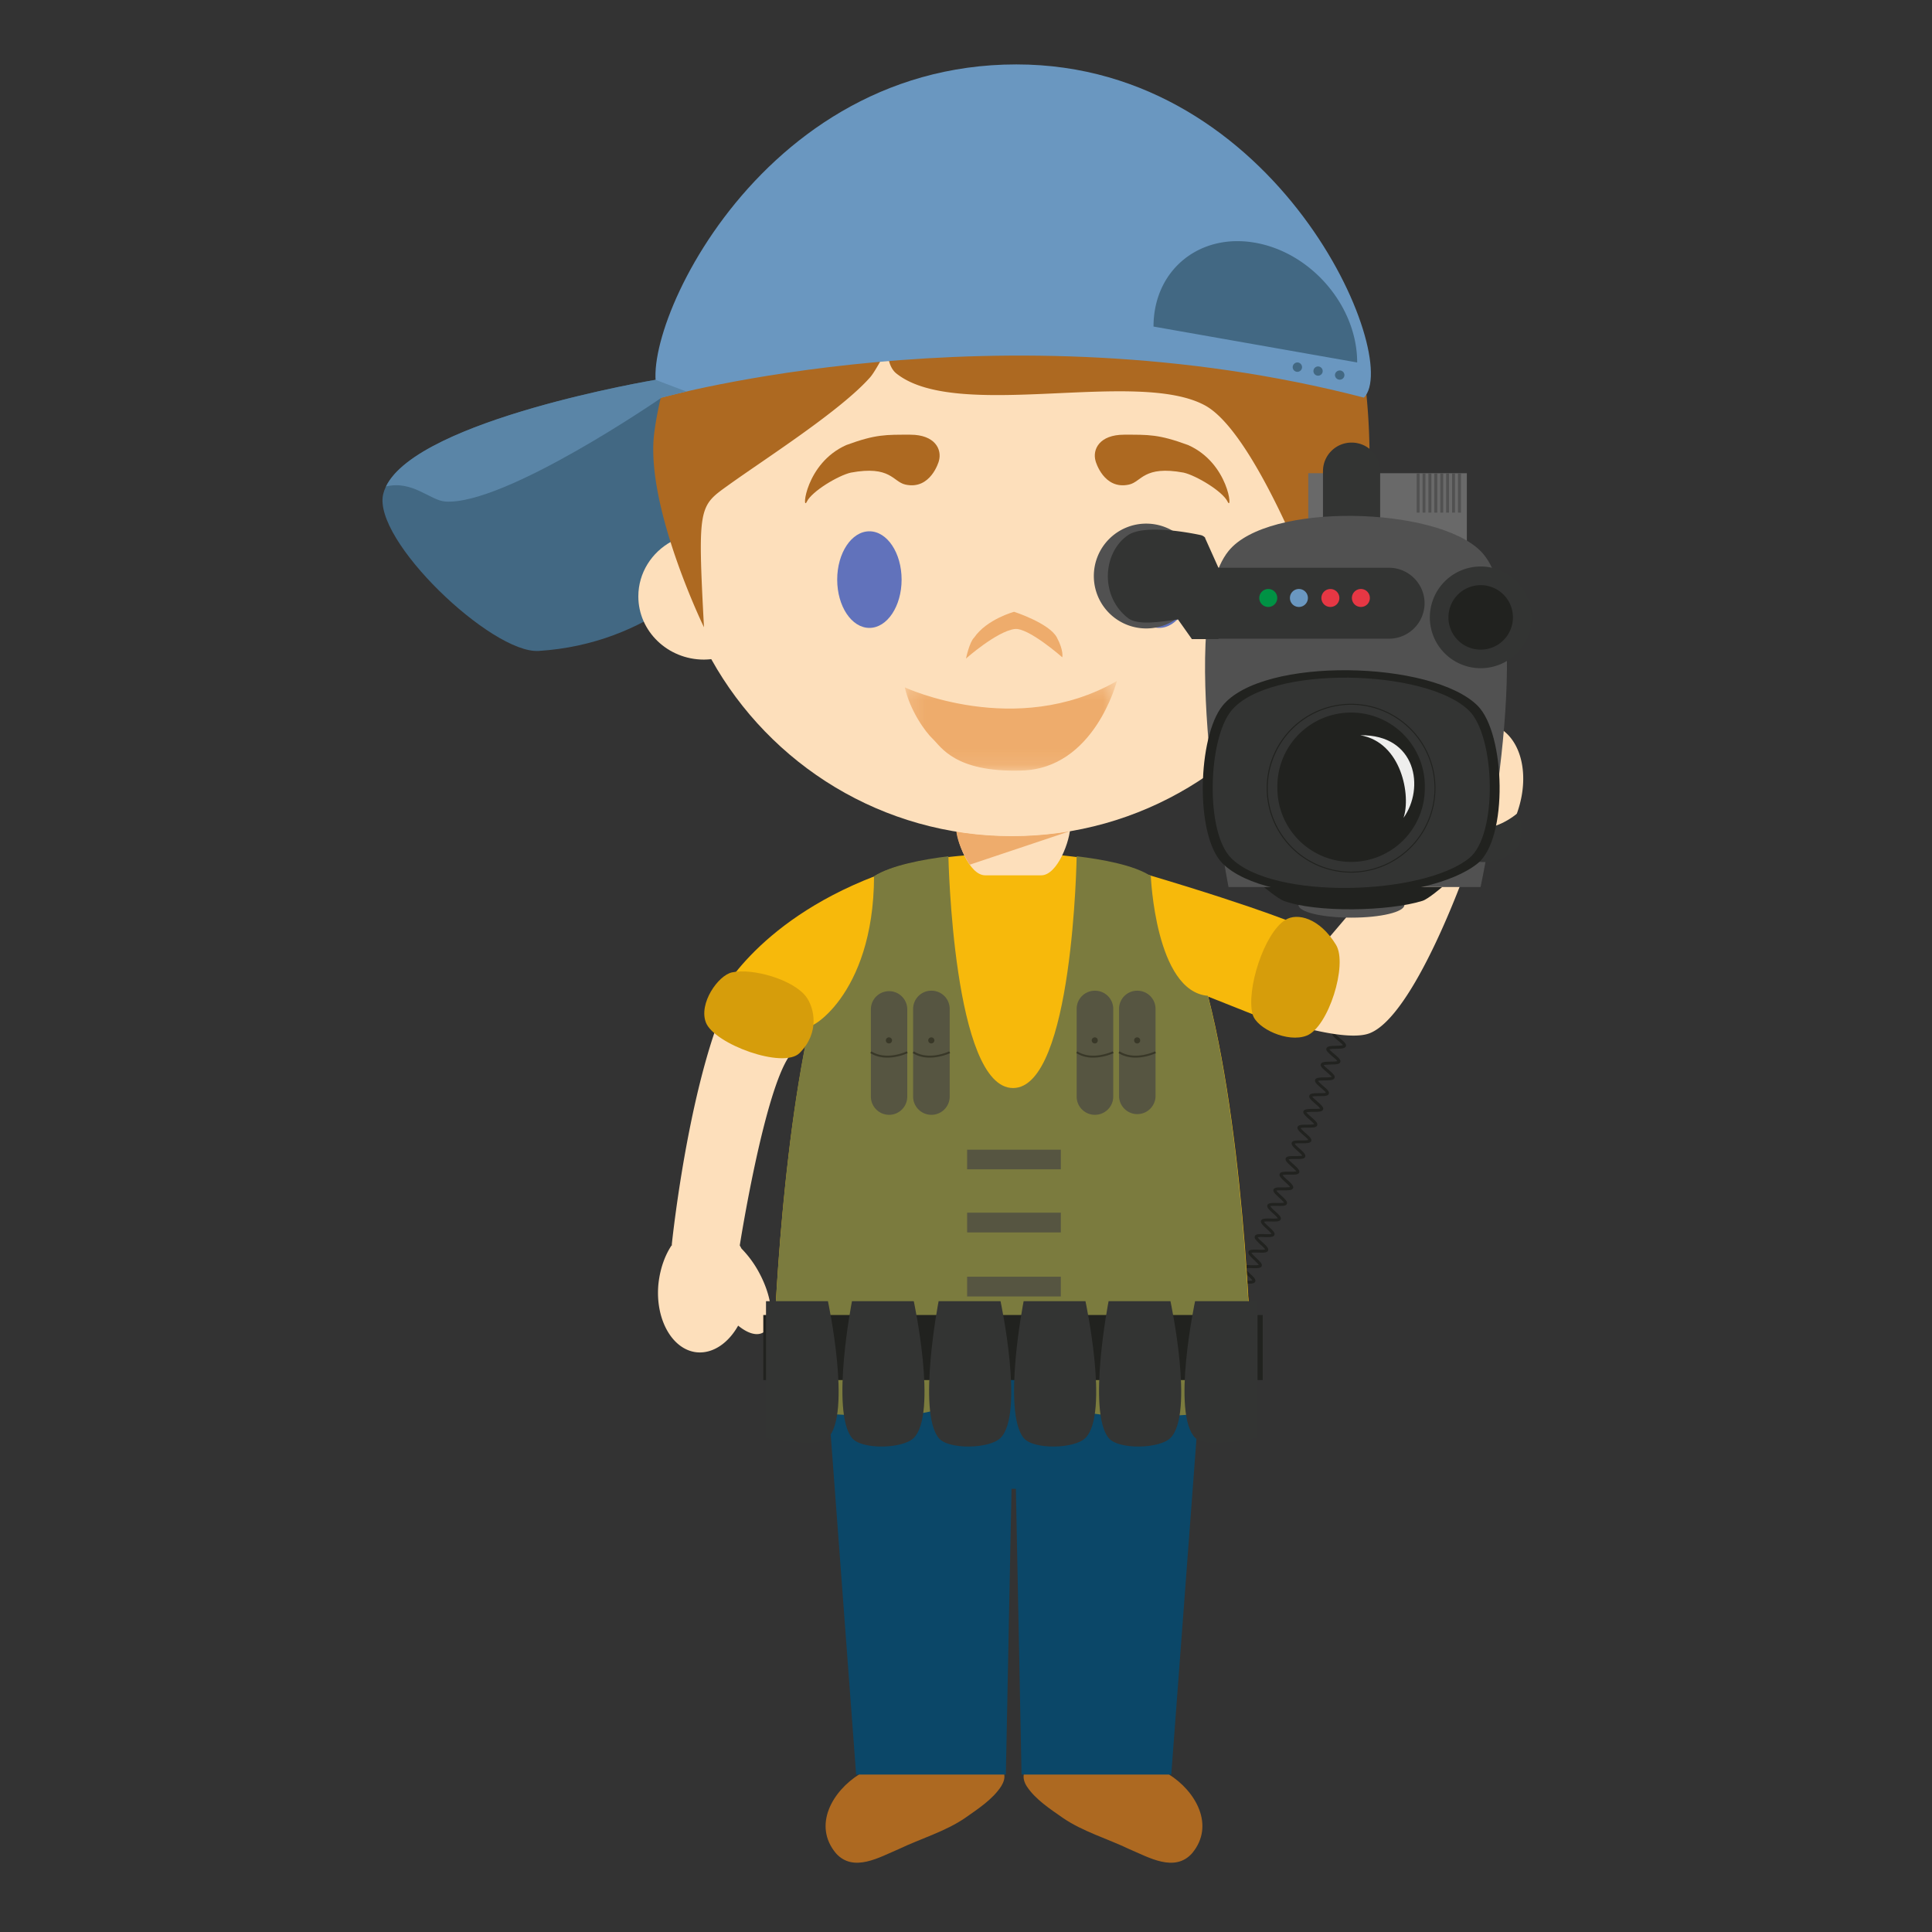 <svg xmlns="http://www.w3.org/2000/svg" xmlns:xlink="http://www.w3.org/1999/xlink" width="120" height="120"><rect width="100%" height="100%" fill="#333333" stroke="none"/><defs><path id="a" d="M.2.3h13.173v5.567H.2z"/></defs><g fill="none" fill-rule="evenodd"><path fill="#21221F" d="M76.246 83.31c-.06-.027-.6-.268-.718-.552a.276.276 0 0 1 0-.226c.046-.118.24-.112.543-.097.156.013.418.023.495-.015-.036-.06-.172-.192-.262-.285-.261-.252-.428-.416-.364-.56.053-.13.266-.121.583-.104.146 0 .377.015.457-.01-.038-.074-.192-.216-.279-.3-.254-.247-.408-.402-.351-.539.059-.137.279-.12.592-.118.139.006.362.014.44-.01a2.528 2.528 0 0 0-.28-.303c-.266-.243-.41-.393-.35-.53.061-.13.253-.13.594-.115.14.007.363.011.438-.015-.032-.069-.184-.213-.286-.302-.262-.247-.406-.39-.345-.528.053-.13.252-.13.607-.114.129 0 .347.006.425-.02-.036-.065-.196-.208-.283-.299-.262-.247-.404-.389-.353-.53.051-.127.254-.127.6-.117.142.006.36.013.432-.017-.034-.069-.184-.213-.29-.3-.262-.249-.402-.393-.35-.522.048-.139.255-.139.606-.13.131.004.351.014.43-.013-.04-.07-.193-.214-.293-.307-.264-.237-.406-.382-.357-.518.053-.131.264-.135.61-.131.13.01.354.01.432-.017a2.188 2.188 0 0 0-.298-.3c-.262-.24-.406-.384-.351-.517.051-.129.252-.138.605-.129.133 0 .355.004.43-.023-.04-.068-.2-.214-.297-.303-.262-.241-.41-.376-.357-.513.052-.13.256-.137.6-.13.135 0 .355 0 .43-.025a2.673 2.673 0 0 0-.295-.302c-.264-.238-.406-.382-.351-.511.05-.135.254-.14.601-.135.137 0 .351 0 .429-.026-.04-.065-.2-.205-.3-.296-.264-.243-.41-.378-.357-.513.055-.131.249-.139.604-.139.134 0 .349 0 .423-.024-.034-.065-.197-.21-.294-.3-.264-.234-.406-.38-.357-.513.048-.13.245-.133.602-.133.138 0 .345 0 .425-.03-.038-.07-.196-.213-.302-.296-.26-.237-.416-.378-.363-.516.056-.128.255-.137.613-.137.13 0 .348-.004.42-.032-.036-.065-.201-.205-.304-.297-.26-.231-.412-.372-.366-.506.055-.13.264-.145.615-.145.127 0 .35 0 .423-.02-.042-.075-.205-.219-.304-.3-.265-.234-.413-.373-.368-.507.053-.139.254-.143.607-.15.131 0 .351 0 .425-.027-.04-.072-.203-.212-.305-.298-.266-.23-.416-.368-.364-.509.047-.127.244-.138.595-.146.139 0 .351 0 .43-.032-.037-.068-.21-.209-.304-.294-.27-.234-.422-.367-.37-.494.05-.142.244-.152.603-.157.133 0 .35-.008.425-.035-.044-.072-.203-.207-.311-.292-.262-.235-.42-.37-.368-.497.05-.137.246-.152.597-.16.145-.004.351-.011.427-.038-.038-.062-.207-.207-.309-.29-.27-.23-.414-.367-.372-.501.044-.13.254-.143.605-.158.13 0 .351-.004.422-.036-.04-.066-.203-.201-.306-.292-.27-.226-.429-.357-.377-.496.037-.135.248-.148.595-.161.133 0 .355-.011.431-.038a2.313 2.313 0 0 0-.313-.29c-.271-.22-.427-.357-.383-.5.047-.133.256-.144.607-.16.13-.005.345-.009.417-.035-.043-.072-.21-.21-.313-.29-.275-.225-.421-.36-.383-.496.053-.137.25-.148.601-.165.137-.006.35-.017.43-.044-.046-.07-.215-.2-.32-.285-.273-.226-.425-.353-.383-.493.044-.139.247-.15.598-.171.137-.002.347-.017.425-.042-.04-.072-.21-.201-.315-.283-.279-.224-.435-.353-.389-.49.046-.136.245-.155.6-.174.132-.008.347-.021.417-.051-.036-.067-.205-.205-.313-.283-.28-.219-.436-.35-.387-.482.038-.14.24-.16.59-.177.137-.011.351-.027.42-.055-.033-.068-.206-.197-.32-.283-.275-.214-.432-.345-.39-.482.047-.137.244-.154.595-.182a1.97 1.97 0 0 0 .424-.052c-.05-.07-.215-.199-.321-.279-.283-.21-.438-.341-.397-.482.04-.133.241-.16.594-.186.13-.005.347-.023.423-.055-.049-.066-.222-.195-.326-.273-.283-.215-.435-.338-.397-.482.038-.137.234-.156.592-.19a2.2 2.2 0 0 0 .418-.06c-.044-.07-.216-.19-.325-.272-.28-.213-.44-.336-.398-.475.03-.139.233-.161.582-.197.135-.016.351-.03.425-.063-.047-.066-.225-.19-.335-.27-.285-.205-.439-.328-.403-.472.042-.135.238-.164.587-.202.136-.013.35-.032.42-.064-.045-.063-.217-.19-.33-.264-.286-.21-.445-.336-.417-.47.042-.134.24-.166.592-.204.137-.017.344-.045.422-.074-.055-.068-.226-.186-.336-.268-.289-.199-.452-.318-.42-.459.036-.138.236-.17.589-.213.127-.013.349-.041.411-.08-.045-.056-.218-.178-.334-.26-.288-.195-.455-.318-.417-.453.027-.135.235-.173.584-.222.13-.02.338-.044.418-.078-.055-.064-.237-.184-.347-.256-.29-.196-.46-.313-.425-.448.028-.144.222-.179.576-.237.137-.02.348-.044.41-.082-.042-.065-.222-.182-.34-.254-.292-.188-.459-.304-.436-.443.036-.14.237-.18.585-.24.129-.018.335-.048.411-.088-.049-.057-.235-.177-.349-.247-.296-.18-.463-.296-.44-.437.03-.14.224-.186.57-.243.132-.028.339-.068.419-.106-.052-.059-.241-.17-.36-.241-.3-.175-.47-.283-.445-.427.027-.137.222-.188.571-.254.13-.023.338-.07.404-.11a1.94 1.94 0 0 0-.35-.23c-.314-.18-.48-.28-.454-.418.011-.144.21-.195.554-.273.13-.027.34-.07.41-.118a1.832 1.832 0 0 0-.372-.218c-.3-.173-.475-.272-.456-.41.016-.145.211-.203.558-.285.13-.032.327-.085.4-.13-.058-.052-.254-.15-.373-.216-.311-.155-.49-.254-.476-.389.017-.148.208-.21.56-.305.119-.034.322-.091.386-.135-.05-.059-.252-.152-.377-.21-.31-.14-.494-.232-.484-.377.004-.14.2-.205.535-.315.133-.038.326-.106.39-.15-.06-.057-.257-.142-.38-.193-.325-.13-.509-.217-.5-.352 0-.15.19-.22.518-.35.128-.044.323-.118.388-.17-.065-.045-.27-.12-.397-.17-.33-.113-.518-.183-.526-.321 0-.15.184-.232.507-.378.114-.051.31-.135.376-.196-.07-.041-.281-.1-.414-.14-.328-.09-.516-.148-.53-.294-.016-.14.156-.24.471-.407.116-.064.298-.16.359-.22-.078-.04-.287-.078-.421-.106-.348-.063-.534-.1-.566-.24-.023-.142.14-.257.429-.459.129-.085.324-.222.342-.273v.02l.178-.054c.038.154-.15.28-.42.457-.104.078-.294.207-.335.274.066.036.271.077.404.096.322.063.556.101.582.257.014.15-.18.258-.466.412-.116.066-.32.165-.37.226.066.045.265.102.4.132.307.093.54.158.552.316.01.148-.207.24-.487.368-.135.053-.336.144-.395.195.066.05.26.124.395.17.303.102.521.19.525.335 0 .15-.218.238-.514.348-.133.045-.34.12-.391.172.051.054.245.131.38.185.292.129.514.21.5.366 0 .152-.22.22-.533.319-.121.036-.334.112-.393.156.06.05.253.144.37.199.323.154.507.243.492.385-.015.15-.23.213-.539.3-.129.038-.341.099-.406.139.051.059.245.157.364.218.323.16.496.258.477.4-.012.149-.232.204-.543.278a2.599 2.599 0 0 0-.408.13c.051.06.239.162.355.227.313.174.49.27.47.412-.015.148-.25.2-.563.275-.127.024-.334.072-.404.114.049.055.239.165.354.233.304.173.479.28.456.422-.027.15-.249.193-.558.254-.137.03-.355.068-.417.108.053.065.235.177.352.24.295.185.471.292.448.434-.028.144-.231.182-.573.25-.133.016-.343.054-.415.094.05.066.235.178.347.248.294.19.469.296.438.443-.028.14-.22.178-.569.233-.13.025-.355.055-.417.095.053.057.23.177.34.249.295.197.466.31.436.446-.029.142-.228.173-.581.23-.133.019-.342.05-.414.089.05.062.226.18.334.252.302.201.465.317.433.456-.03.144-.232.176-.58.222-.137.017-.346.04-.422.083.053.065.228.18.336.26.3.198.457.318.429.458-.038.135-.234.167-.583.209-.134.017-.353.045-.423.078.046.064.23.188.332.265.29.204.456.327.416.462-.034.138-.237.169-.583.205-.13.017-.355.041-.42.074.043.064.225.197.325.271.289.201.456.323.418.467-.04.135-.234.165-.583.203-.138.012-.353.03-.429.065.054.063.219.193.329.271.288.207.45.33.411.465-.038.147-.24.164-.592.196-.136.017-.349.034-.419.074.044.065.216.188.325.27.28.21.44.336.4.476-.04.135-.235.16-.586.186-.139.011-.35.034-.43.065.05.068.227.195.323.273.293.213.446.347.406.48-.038.137-.242.158-.597.182-.131.016-.348.027-.412.06.04.07.205.2.311.278.285.213.438.346.399.479-.036.134-.243.163-.592.182-.135.015-.351.027-.427.059.05.062.216.193.32.283.285.21.442.341.395.48-.046.142-.24.15-.596.178-.134.008-.353.017-.423.05.042.066.207.203.317.28.279.223.436.354.389.487-.044.136-.245.157-.594.178-.135.004-.351.013-.421.048.04.066.209.203.31.284.284.224.428.351.388.49-.042.139-.245.148-.596.17a2.516 2.516 0 0 0-.429.043c.046.074.219.21.317.296.283.214.431.347.384.486-.04.135-.245.148-.596.167-.137.007-.35.01-.427.042.045.068.207.205.311.288.273.228.429.355.381.496-.043.132-.246.148-.6.159-.13.006-.344.015-.417.046.042.066.21.203.312.292.27.222.413.359.375.493-.05.135-.246.152-.601.156-.139.008-.353.012-.42.044.037.062.205.205.31.294.271.228.413.359.375.494-.05.134-.25.15-.609.157-.13.004-.35.008-.417.036.04.07.207.207.304.298.269.222.425.357.371.496-.043.134-.246.148-.593.155-.147 0-.353.006-.43.036.039.067.204.211.31.293.264.23.416.364.364.503-.045.133-.244.14-.597.144-.135.011-.351.011-.43.042.04.066.21.207.314.292.258.232.414.367.358.5-.049.138-.242.15-.597.157-.139 0-.355 0-.425.032.043.065.2.207.301.298.27.226.412.361.367.498-.042.14-.253.144-.604.148-.133 0-.347 0-.427.028.04.07.213.21.31.3.26.23.413.368.366.503-.053.137-.256.143-.607.143-.14 0-.351.007-.431.034.038.062.207.207.313.3.262.233.406.366.355.507-.046.134-.254.142-.602.142-.138 0-.354 0-.428.025.041.07.199.214.297.301.272.24.416.374.365.507-.053.131-.249.137-.607.137-.133 0-.348 0-.422.025.034.072.198.216.302.307.258.232.4.372.35.509-.046.135-.244.138-.61.135-.129 0-.345 0-.417.026.04.069.195.213.301.302.256.235.4.376.359.51-.059.135-.254.143-.62.135-.128 0-.34 0-.414.025.036.067.193.213.296.304.262.233.404.38.355.507-.055.138-.255.138-.615.138-.13 0-.344-.007-.42.017.04.073.204.217.297.304.258.241.404.384.352.516-.05.137-.25.137-.609.128-.136 0-.345-.008-.423.02.038.07.194.22.298.312.262.23.404.374.353.509-.053.132-.258.14-.618.129-.133 0-.34-.012-.422.017.038.07.196.22.3.31.258.242.402.379.347.514-.055.13-.258.136-.613.13-.134-.007-.347-.015-.425.016.04.068.196.216.302.307.258.241.395.384.344.511-.06.14-.264.14-.615.127-.13 0-.346-.007-.42.013.037.073.196.228.295.317.254.238.396.384.341.513-.051.127-.258.135-.62.12-.131-.004-.34-.01-.414.015.036.07.195.222.3.323.227.212.393.366.332.5-.051.137-.256.137-.623.126-.129 0-.335-.01-.411.011.034.07.2.226.298.327.233.212.394.37.335.507-.05.13-.273.127-.62.115-.129 0-.34-.007-.42.012.044.07.204.228.302.326.226.219.387.374.332.505-.064.135-.278.135-.64.126-.134-.008-.33-.016-.397.003.03.078.208.25.309.346.226.214.372.355.32.484-.068.156-.354.148-.686.131-.122-.004-.312-.019-.37 0a.076.076 0 0 0 .007.063c.069.172.412.372.617.455l-.07.171z"/><path fill="#AD6921" d="M72.58 110.198h-8.988c-.05.249.023.495.18.75.538.822 1.467 1.42 2.253 1.97 1.218.837 2.757 1.283 4.104 1.929 1.216.512 2.83 1.48 3.916.26 1.442-1.735.22-3.867-1.464-4.91m-10.209.001h-8.994.007c-1.688 1.05-2.91 3.174-1.466 4.909 1.089 1.22 2.696.252 3.912-.26 1.351-.646 2.892-1.092 4.11-1.929.784-.55 1.711-1.148 2.245-1.97.157-.255.239-.517.186-.75"/><path fill="#0B4768" d="m51.34 85.672 1.836 24.549h9.3l.352-17.746h.271l.351 17.746h9.3l1.842-24.55z"/><path fill="#FDDFBB" d="M46.49 59.782c-3.434 4.383-4.77 17.576-4.77 17.576v.01s.027-.03.027-.065c-.44.64-.738 1.47-.846 2.4-.232 2.205.835 4.124 2.368 4.29 1.006.1 1.97-.568 2.579-1.656.569.465 1.127.655 1.533.439.75-.4.662-2.043-.2-3.672a6.543 6.543 0 0 0-1.127-1.554 2.414 2.414 0 0 0-.106-.192s1.495-9.531 3.093-11.783c.786-1.13 1.304-1.765 1.488-2.266.142-.403.305-1.174.371-1.458.51-2.267 3.3-7.364 3.3-7.364s-6.04 3.151-7.71 5.295M92.857 45.08c-1.128-.468-2.473-.039-3.571 1.016-.486-.746-1.072-1.16-1.619-1.055-1.011.196-1.491 2.136-1.064 4.332.17.835.442 1.594.762 2.192.048.274.114.538.196.779l-5.144 6.048-10.92-3.905s1.865 2.944 2.319 4.015c.336.782.975 3.263.975 3.263s7.975 3.248 10.246 2.424c2.786-1.015 6.006-10.131 6.006-10.131 1.197-.431 2.366-1.583 3.032-3.168 1.053-2.478.506-5.075-1.218-5.81"/><path fill="#FDDFBB" d="M86.551 49.081c.31 2.088 1.35 3.675 2.319 3.525.967-.144 1.493-1.955 1.182-4.05-.31-2.1-1.35-3.68-2.319-3.531-.96.14-1.495 1.96-1.182 4.056"/><path fill="#F7B90B" d="M80.995 57.594s-2.253-1.053-9.958-3.34c-2.135-1.028-6.45-1.235-6.45-1.235l-1.644.087h-.135l-1.641-.058s-4.89.178-6.837 1.374c-7.552 2.912-9.75 7.65-9.75 7.65.762 3.049 5.107 3.049 5.107 3.049l.421-.59c-1.882 9.284-2.123 21.14-2.123 21.14h29.78s-.29-14.29-2.72-23.77l4.656 1.851s2.07-3.588 1.294-6.158"/><path fill="#7B7B3E" d="M71.478 54.398s.008.008.013.025c-1.04-.693-3.038-1.048-4.618-1.238 0 0-.215 14.382-3.947 14.395-3.732.006-4.019-14.395-4.019-14.395-1.561.19-3.552.56-4.618 1.238v.002c-.025 7.547-4.224 9.677-4.017 9.258-2.034 9.358-2.286 21.91-2.286 21.91l-.04 1.906s7.988.981 10.39 0c1.425-.566 4.399-2.18 4.399-2.18s2.715 1.605 4.07 2.18c2.529 1.088 11 0 11 0l-.06-1.893h-.007s-.287-14.283-2.714-23.755c-3.26-.268-3.546-7.453-3.546-7.453"/><path fill="#565541" d="M56.351 68.113c0 .62-.5 1.13-1.127 1.13a1.133 1.133 0 0 1-1.132-1.13V62.66a1.13 1.13 0 0 1 2.259 0v5.452z"/><path fill="#393828" d="M55.115 65.691c-.345 0-.719-.07-1.058-.284l.064-.105c.943.596 2.194.008 2.207 0l.053.112c-.042.01-.6.277-1.266.277m.291-1.069a.191.191 0 0 1-.195.188.188.188 0 0 1-.188-.188.19.19 0 0 1 .188-.19c.106 0 .195.083.195.19"/><path fill="#565541" d="M58.987 68.113c0 .62-.506 1.13-1.135 1.13-.63 0-1.136-.51-1.136-1.13V62.66a1.13 1.13 0 0 1 1.136-1.126 1.13 1.13 0 0 1 1.135 1.126v5.452z"/><path fill="#393828" d="M57.748 65.691c-.344 0-.72-.07-1.057-.284l.066-.105c.936.596 2.188.008 2.203 0l.055.112c-.042.01-.6.277-1.267.277m.288-1.069a.19.19 0 0 1-.186.188.191.191 0 0 1-.196-.188c0-.107.09-.19.196-.19a.19.19 0 0 1 .186.19"/><path fill="#565541" d="M69.145 68.113c0 .62-.507 1.13-1.136 1.13a1.13 1.13 0 0 1-1.135-1.13V62.66c0-.621.503-1.126 1.135-1.126.63 0 1.136.505 1.136 1.126v5.452z"/><path fill="#393828" d="M67.896 65.691a1.92 1.92 0 0 1-1.045-.284l.06-.105c.934.596 2.192.008 2.203 0l.053.112c-.036.01-.592.277-1.27.277m.287-1.069c0 .106-.077.188-.18.188a.19.19 0 0 1-.195-.188c0-.107.087-.19.195-.19.103 0 .18.083.18.19"/><path fill="#565541" d="M71.773 68.113a1.134 1.134 0 0 1-2.266 0V62.66c0-.621.505-1.126 1.127-1.126a1.13 1.13 0 0 1 1.139 1.126v5.452z"/><path fill="#393828" d="M70.53 65.691c-.341 0-.713-.07-1.057-.284l.067-.105c.943.596 2.191.008 2.205 0l.05.112c-.031.01-.593.277-1.265.277m.288-1.069a.182.182 0 0 1-.184.188.185.185 0 0 1-.191-.188c0-.107.08-.19.191-.19.107 0 .184.083.184.19"/><path fill="#565541" d="M60.07 72.628h5.82v-1.22h-5.82zm0 3.92h5.82v-1.226h-5.82zm0 3.977h5.82v-1.226h-5.82z"/><path fill="#21221F" d="M47.41 85.717h31.02v-4.04H47.41z"/><path fill="#333433" d="M51.424 89.313c-.688.68-3.846 0-3.846 0v-8.495h3.846s1.497 6.995 0 8.495m22.816 0c.686.68 3.868 0 3.868 0v-8.495h-3.879s-1.487 6.995.012 8.495m-17.485 0c-.683.68-3.24.746-3.838 0-1.338-1.65 0-8.495 0-8.495h3.838s1.5 6.995 0 8.495m5.389 0c-.68.68-3.24.746-3.845 0-1.332-1.65 0-8.495 0-8.495h3.845s1.499 6.995 0 8.495m5.275 0c-.673.68-3.233.746-3.84 0-1.338-1.65 0-8.495 0-8.495h3.84s1.501 6.995 0 8.495m5.28 0c-.674.68-3.236.746-3.843 0-1.336-1.65 0-8.495 0-8.495h3.842s1.503 6.995 0 8.495"/><path fill="#FDDFBB" d="M61.191 54.367h3.486c.994 0 1.808-2.142 1.808-3.123h-7.1c0 .981.808 3.123 1.806 3.123"/><path fill="#EEAC6C" d="m60.231 53.708 6.23-2.086.011-.011a21.503 21.503 0 0 1-3.62.305c-1.17 0-2.325-.09-3.45-.279.065.615.43 1.456.83 2.071"/><path fill="#D69D0B" d="M49.663 65.406c1.268-1.272.92-2.808.402-3.506-.802-1.054-3.305-1.783-4.599-1.504-.861.183-2.085 1.935-1.62 3.117.525 1.335 4.802 2.905 5.817 1.893m33.322-6.716c-1.017-1.673-2.412-2.018-3.152-1.551-1.324.822-2.451 4.38-2.026 5.879.245.862 2.186 1.773 3.36 1.304 1.336-.524 2.558-4.404 1.818-5.632"/><path fill="#426883" d="M40.716 23.591s-15.796 2.637-16.912 7.085c-.706 2.842 6.736 9.934 9.654 9.755 13.556-.863 18.01-17.153 18.01-17.153l-10.752.313z"/><path fill="#FDDFBB" d="M83.97 33.78c.157-1.055.239-2.12.239-3.214 0-11.803-9.565-21.375-21.358-21.375-11.79 0-21.36 9.572-21.36 21.375 0 1.039.073 2.062.217 3.066-1.233.674-2.06 1.951-2.06 3.413 0 2.162 1.825 3.924 4.077 3.924.152 0 .304-.013.454-.027 3.65 6.555 10.642 10.993 18.672 10.993 8.026 0 15.017-4.426 18.667-10.974.069.008.133.008.2.008 2.242 0 4.07-1.762 4.07-3.924 0-1.365-.722-2.568-1.818-3.265"/><path fill="#AD6921" d="M58.311 28.65s-.503 1.803-2.082 1.446c-.772-.174-.908-1.201-3.386-.74-.779.18-2.417 1.156-2.732 1.808-.316.652-.088-2.392 2.457-3.522 1.835-.675 2.457-.642 3.977-.642s1.987.907 1.766 1.65m9.741 0s.503 1.803 2.082 1.446c.772-.174.908-1.201 3.386-.74.779.18 2.417 1.156 2.732 1.808.316.652.087-2.392-2.457-3.522-1.835-.675-2.457-.642-3.977-.642s-1.987.907-1.766 1.65"/><path fill="#6172BB" d="M56 36c0 1.657-.895 3-2 3s-2-1.343-2-3 .895-3 2-3 2 1.343 2 3m18 0c0 1.657-.895 3-2 3s-2-1.343-2-3 .895-3 2-3 2 1.343 2 3"/><path fill="#EEAC6C" d="M63.02 39.07c.839-.115 2.96 1.756 2.96 1.756s.103-.414-.34-1.238C65.163 38.703 62.99 38 62.99 38s-1.687.448-2.487 1.604c-.296.29-.503 1.299-.503 1.299s1.895-1.681 3.02-1.834z"/><g transform="translate(56 42)"><mask id="b" fill="#fff"><use xlink:href="#a"/></mask><path fill="#EEAC6C" d="M.2.696S7.097 3.904 13.372.299c0 0-1.39 5.47-5.95 5.561-4.115.122-4.984-1.492-5.477-1.956C1.453 3.441.525 2.132.2.696" mask="url(#b)"/></g><path fill="#FFF" d="M73.773 35.283c0 1.325-.79 2.404-1.776 2.404-.972 0-1.767-1.079-1.767-2.404 0-1.32.795-2.395 1.767-2.395.987 0 1.776 1.074 1.776 2.395"/><path fill="#343434" d="M73.101 35.945c0 .824-.493 1.487-1.104 1.487-.6 0-1.091-.663-1.091-1.487 0-.816.491-1.477 1.09-1.477.612 0 1.105.661 1.105 1.477"/><path fill="#AD6921" d="M85.06 27.776a40.984 40.984 0 0 0-.258-3.928c-2.87-9.4-11.61-16.238-21.951-16.238-8.998 0-16.785 5.182-20.548 12.73-1.034 2.967-1.673 5.888-1.722 7.2-.185 4.571 3.144 11.42 3.144 11.42-.399-7.523-.317-7.511 1.5-8.814 2.253-1.623 7.006-4.643 8.831-6.723.351-.405 1.078-1.83 1.078-1.83s-.078 1.124.554 1.615c3.778 2.986 14.929-.328 19.158 1.974 3.456 1.88 7.656 13.778 7.656 13.778 1.716-3.24 2.592-8.671 2.558-11.184"/><path fill="#6A97C0" d="M41.095 24.696s20.976-5.873 43.622 0c2.406-2.41-5.286-20.695-21.591-20.695-16.815 0-24.253 18.467-22.031 20.695"/><path fill="#5A85A7" d="m42.628 24.318-1.912-.727s-14.717 2.458-16.741 6.625c1.648-.398 2.74.868 3.686.936 3.714.245 13.434-6.456 13.434-6.456l1.533-.378z"/><path fill="#426883" d="M71.647 20.282c0-3.487 2.829-5.822 6.316-5.205 3.501.617 6.334 3.947 6.334 7.436l-12.65-2.23zm9.225 2.523a.289.289 0 1 1-.58 0c0-.161.134-.292.293-.292.156 0 .287.131.287.292m1.282.247a.285.285 0 0 1-.285.283.287.287 0 1 1 .285-.283m1.35.243a.286.286 0 0 1-.285.288.297.297 0 0 1-.302-.288c0-.156.14-.285.302-.285.156 0 .285.13.285.285"/><path fill="#696969" d="M81.259 34.282h9.85v-4.89h-9.85z"/><path fill="#515151" d="M90.558 31.839h.184v-2.447h-.184zm-.366 0h.18v-2.447h-.18zm-.368 0h.178v-2.447h-.178zm-.364 0h.182v-2.447h-.182zm-.374 0h.188v-2.447h-.188zm-.365 0h.185v-2.447h-.185zm-.364 0h.18v-2.447h-.18zm-.364 0h.182v-2.447h-.182z"/><path fill="#333433" d="M85.724 35.634v-6.371a1.77 1.77 0 0 0-1.763-1.773h-.015c-.974 0-1.773.792-1.773 1.773v6.37h3.55z"/><path fill="#515151" d="M80.652 56.21c0 .436 1.465.787 3.285.787 1.825 0 3.292-.351 3.292-.788 0-.44-1.467-.788-3.292-.788-1.82 0-3.285.348-3.285.788"/><path fill="#21221F" d="M79.728 55.951c2.023.752 6.57.65 8.63 0 .355-.112 1.216-.856 1.216-.856H78.501s.878.727 1.227.856"/><path fill="#515151" d="M76.305 55.095h15.656s3.688-17.181 0-20.87c-2.765-2.77-13.199-3.05-15.656 0-3.28 4.057 0 20.87 0 20.87"/><path fill="#333433" d="M94.292 52.526c-1.008 1.465-2.94.919-2.94.919v-1.958s1.388.242 2.862-.941c.38.311.355 1.58.078 1.98"/><path fill="#21221F" d="M75.934 53.627c2.803 2.806 12.766 2.49 15.846 0 1.905-1.536 1.732-8.055 0-9.792-2.8-2.802-13.354-3.08-15.846 0-1.536 1.902-1.732 8.06 0 9.792"/><path fill="#333433" d="M76.469 53.297c2.609 2.618 11.912 2.323 14.79 0 1.78-1.439 1.617-7.527 0-9.142-2.62-2.622-12.46-2.882-14.79 0-1.436 1.776-1.62 7.525 0 9.142"/><path fill="#21221F" d="M78.742 48.955a5.19 5.19 0 0 0 5.178 5.185 5.192 5.192 0 0 0 5.182-5.185 5.19 5.19 0 0 0-5.182-5.182 5.186 5.186 0 0 0-5.178 5.182m-.065 0a5.24 5.24 0 0 1 10.481 0A5.245 5.245 0 0 1 83.92 54.2a5.249 5.249 0 0 1-5.243-5.245"/><path fill="#21221F" d="M79.341 48.955a4.576 4.576 0 0 0 4.579 4.579 4.575 4.575 0 0 0 4.578-4.579 4.58 4.58 0 1 0-9.157 0"/><path fill="#EEEEED" d="M87.174 50.798c.47-1.344-.101-4.687-2.683-5.131 3.487-.05 4.007 3.288 2.683 5.131"/><path fill="#333433" d="M74.032 39.67h12.243a2.21 2.21 0 0 0 2.208-2.197c0-1.22-.998-2.208-2.208-2.208H74.032v4.405z"/><path fill="#E63744" d="M83.97 37.143c0 .307.248.556.56.556a.552.552 0 0 0 .554-.556.555.555 0 0 0-.555-.56.56.56 0 0 0-.56.56m-1.894 0c0 .307.247.556.558.556.31 0 .558-.249.558-.556a.558.558 0 0 0-1.116 0"/><path fill="#6A97C0" d="M80.12 37.143c0 .307.245.556.558.556a.558.558 0 0 0 0-1.116.557.557 0 0 0-.558.56"/><path fill="#009244" d="M78.216 37.143a.558.558 0 1 0 .562-.56.564.564 0 0 0-.562.56"/><path fill="#515151" d="M67.94 35.778a3.254 3.254 0 0 0 3.254 3.256 3.26 3.26 0 0 0 3.258-3.256 3.26 3.26 0 0 0-3.258-3.255 3.253 3.253 0 0 0-3.254 3.255"/><path fill="#333433" d="M74.876 33.476c-.015-.017-.015-.04-.019-.053l-.007-.034h-.004a.523.523 0 0 0-.277-.156c-1.104-.234-3.575-.628-4.507.008-1.569 1.07-1.764 3.783 0 5.148.606.463 1.936.243 3.105.085l.865 1.223h1.65l.01-4.404-.816-1.817zm13.934 4.87a3.154 3.154 0 0 0 3.158 3.157 3.154 3.154 0 0 0 3.16-3.157 3.161 3.161 0 0 0-3.16-3.16 3.16 3.16 0 0 0-3.157 3.16"/><path fill="#21221F" d="M89.965 38.346a2.003 2.003 0 1 0 4.006.003 2.003 2.003 0 0 0-4.006-.003"/></g></svg>